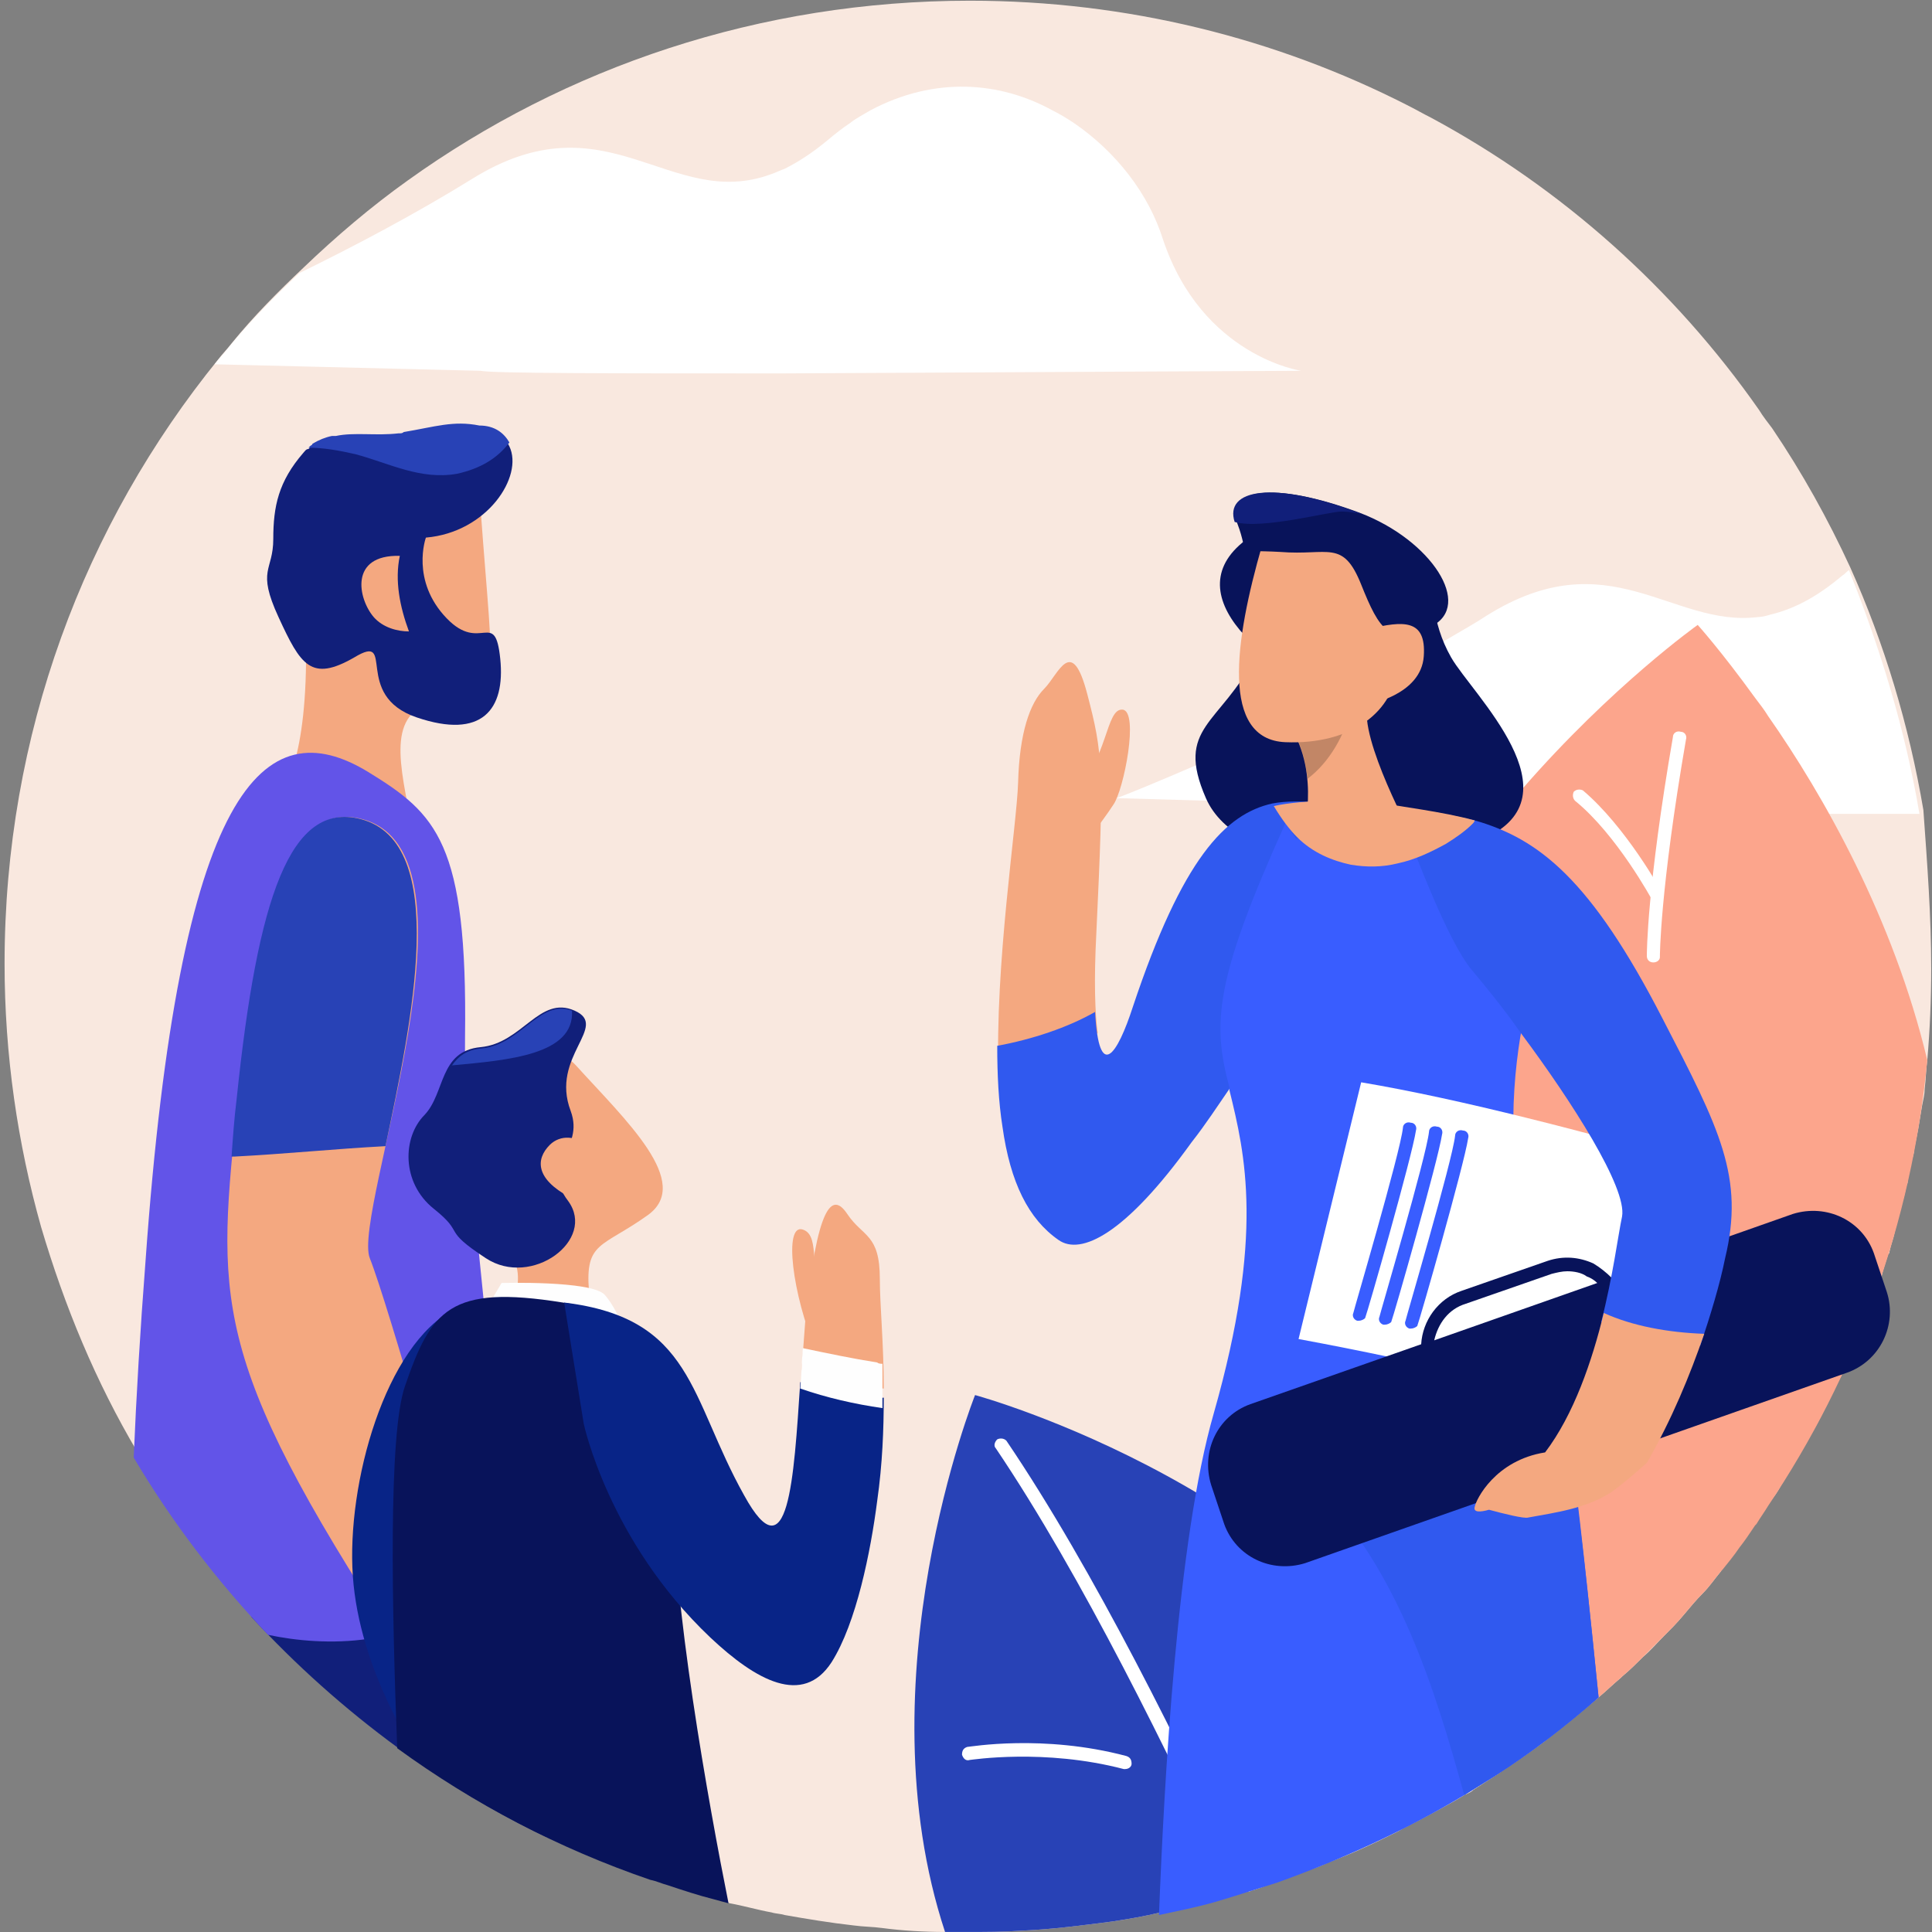 <svg xmlns="http://www.w3.org/2000/svg" xmlns:xlink="http://www.w3.org/1999/xlink" width="264px" height="264px" viewBox="0 0 264 264" version="1.1">
    <rect x="0" y="0" width="264" height="264" fill="#808080" stroke="none"/>
    <title>FB270662-DA9A-4CC4-B998-9728B2CB6D81</title>
    <g id="Front" stroke="none" stroke-width="1" fill="none" fill-rule="evenodd">
        <g id="How-it-works" transform="translate(-80, -2103)" fill-rule="nonzero">
            <g id="get_ready.d54b6cff" transform="translate(80, 2103)">
                <path d="M263.891,132.401 C263.891,136.497 263.713,140.771 263.356,144.866 C263.178,146.113 263.178,147.36 263,148.784 C263,149.496 262.822,150.209 262.643,151.099 C262.465,152.167 262.287,153.235 262.109,154.304 C261.93,155.195 261.752,156.084 261.574,156.975 C261.574,157.509 261.396,158.043 261.217,158.578 C261.039,159.468 260.861,160.358 260.683,161.248 C260.683,161.427 260.683,161.783 260.504,161.961 C260.326,163.03 259.97,164.275 259.613,165.344 C259.613,165.522 259.435,165.878 259.435,166.056 C259.257,166.769 259.078,167.659 258.9,168.372 C258.722,169.261 258.365,170.152 258.187,171.043 C258.187,171.221 258.187,171.221 258.009,171.399 C257.652,172.466 257.296,173.535 257.118,174.426 C257.118,174.604 257.118,174.604 256.939,174.604 C256.226,176.741 255.513,178.877 254.622,181.015 C254.087,182.261 253.553,183.507 253.018,184.754 C252.483,185.822 252.127,186.89 251.592,187.959 C251.592,188.137 251.414,188.315 251.414,188.315 C250.344,190.452 249.275,192.767 248.205,194.725 C248.027,195.082 247.849,195.26 247.67,195.616 C247.136,196.685 246.423,197.93 245.711,198.999 C244.998,200.246 244.105,201.671 243.392,202.916 C242.859,203.985 242.146,204.876 241.433,205.766 C240.898,206.657 240.363,207.368 239.828,208.259 C239.828,208.259 239.828,208.437 239.65,208.437 C238.937,209.506 238.224,210.573 237.511,211.464 C236.798,212.532 235.907,213.601 235.194,214.492 C235.194,214.492 235.194,214.492 235.194,214.67 C234.303,215.737 233.59,216.806 232.698,217.697 C231.807,218.587 230.916,219.655 230.025,220.724 C229.133,221.792 228.242,222.683 227.351,223.572 C226.46,224.463 225.568,225.532 224.499,226.422 C223.608,227.313 222.716,228.202 221.647,229.093 C221.647,229.093 221.647,229.093 221.469,229.271 C220.399,230.161 219.508,231.052 218.438,231.943 C216.121,233.901 213.982,235.682 211.666,237.462 C210.595,238.353 209.527,239.065 208.279,239.956 C207.031,240.845 205.605,241.736 204.358,242.626 C203.288,243.339 202.397,243.873 201.327,244.584 C200.971,244.941 200.436,245.119 200.08,245.297 C198.119,246.544 195.98,247.612 194.019,248.68 C192.95,249.214 191.88,249.749 190.989,250.283 C187.78,251.886 184.75,253.31 181.365,254.557 C180.652,254.913 179.76,255.269 179.047,255.447 C178.512,255.625 177.799,255.982 177.265,256.16 C176.374,256.516 175.66,256.694 174.769,257.049 C173.521,257.405 172.452,257.94 171.204,258.296 C171.026,258.296 170.848,258.474 170.669,258.474 C170.669,258.474 170.669,258.474 170.491,258.474 C170.313,258.474 169.956,258.652 169.778,258.652 C169.422,258.652 169.243,258.83 168.887,258.83 C167.996,259.008 167.105,259.365 166.213,259.543 C163.718,260.255 161.044,260.79 158.548,261.324 C156.409,261.857 154.272,262.213 151.954,262.57 C147.855,263.104 143.755,263.638 139.655,263.816 C137.159,263.995 134.664,263.995 131.99,263.995 C131.099,263.995 130.029,263.995 129.138,263.995 C126.286,263.995 123.257,263.816 120.583,263.46 C119.335,263.282 117.909,263.282 116.661,263.104 C113.453,262.748 110.245,262.213 107.215,261.679 C106.68,261.501 105.967,261.501 105.432,261.324 C103.471,260.968 101.689,260.433 99.728,260.077 C99.194,259.899 98.481,259.721 97.946,259.543 C95.807,259.008 93.668,258.296 91.529,257.584 C90.816,257.405 90.103,257.049 89.212,256.872 C88.142,256.516 86.895,255.982 85.825,255.625 C85.112,255.269 84.399,255.091 83.686,254.735 C82.795,254.379 82.082,254.022 81.191,253.666 C80.3,253.31 79.23,252.777 78.339,252.419 C77.804,252.242 77.091,251.886 76.557,251.53 C76.022,251.352 75.309,250.995 74.774,250.639 C73.883,250.283 72.992,249.749 72.1,249.392 C71.566,249.214 71.209,249.036 70.853,248.68 C70.318,248.503 69.962,248.147 69.605,247.969 C68.892,247.612 68.179,247.256 67.644,246.9 C66.753,246.366 65.862,245.831 64.971,245.297 C64.258,244.941 63.545,244.406 62.832,244.051 C62.119,243.695 61.406,243.161 60.693,242.804 C60.158,242.448 59.623,242.092 59.089,241.736 C57.663,240.667 56.058,239.776 54.633,238.709 C53.741,237.996 52.672,237.284 51.781,236.571 C50.889,235.86 49.82,235.148 48.929,234.257 C46.79,232.476 44.829,230.874 42.868,228.915 C42.334,228.38 41.799,228.024 41.442,227.491 C40.729,226.778 40.017,226.066 39.304,225.353 C38.412,224.641 37.699,223.75 36.986,222.861 C36.63,222.505 36.452,222.327 36.095,221.97 C35.739,221.614 35.382,221.258 35.204,220.902 C34.847,220.545 34.669,220.367 34.491,220.011 C33.778,219.3 33.065,218.409 32.352,217.519 C31.996,216.984 31.639,216.628 31.104,216.094 C30.926,215.916 30.926,215.737 30.748,215.737 C30.57,215.381 30.213,215.203 30.035,214.848 C29.322,213.957 28.609,213.245 28.074,212.354 C27.361,211.464 26.826,210.751 26.292,209.862 C26.113,209.684 25.935,209.327 25.757,209.149 C25.222,208.615 24.866,207.903 24.509,207.368 C24.509,207.368 24.331,207.19 24.331,207.012 C23.796,206.301 23.44,205.588 22.905,205.054 C22.37,204.341 22.014,203.629 21.479,202.916 C21.123,202.382 20.944,202.027 20.588,201.493 C20.588,201.493 20.41,201.314 20.41,201.136 C19.875,200.246 19.34,199.355 18.806,198.465 C13.102,188.85 8.824,178.521 5.615,167.659 C2.407,156.262 0.625,144.154 0.625,131.689 C0.625,100.349 11.498,71.68 29.857,49.065 C30.391,48.353 31.104,47.641 31.639,46.929 C34.669,43.189 38.056,39.806 41.442,36.601 C45.899,32.327 50.711,28.231 55.702,24.67 C77.27,9.178 103.828,0.096 132.525,0.096 C154.092,0.096 174.413,5.26 192.237,14.342 C193.306,14.876 194.554,15.588 195.623,16.123 C213.447,25.738 228.777,39.45 240.363,56.01 C240.898,56.9 241.611,57.791 242.146,58.503 C246.244,64.557 249.809,70.968 252.84,77.556 C257.474,87.884 260.861,99.103 262.822,110.677 C263.356,118.156 263.891,125.101 263.891,132.401 Z" id="Path" fill="#F9E8DF"/>
                <path d="M177.799,50.668 C177.799,50.668 139.12,50.846 107.036,51.024 C106.501,51.024 105.789,51.024 105.254,51.024 C84.578,51.024 67.11,51.024 65.684,50.668 L29.322,49.778 C29.857,49.065 30.57,48.353 31.104,47.641 C34.135,43.901 37.521,40.518 40.908,37.313 C48.572,33.573 56.95,29.122 64.436,24.492 C82.973,12.917 91.529,28.944 105.432,23.78 C105.967,23.602 106.68,23.245 107.214,23.067 C108.997,22.177 110.958,20.931 113.097,19.15 C114.166,18.26 115.057,17.547 116.127,16.835 C117.018,16.123 118.087,15.588 118.979,15.054 C127.712,10.424 136.625,11.137 143.755,15.054 C144.824,15.588 145.715,16.123 146.785,16.835 C152.489,20.752 156.944,26.451 158.905,32.683 C164.252,48.709 177.799,50.668 177.799,50.668 Z" id="Path" fill="#FFFFFF"/>
                <path d="M262.287,111.211 C258.187,111.211 254.087,111.211 249.988,111.211 C247.136,111.211 244.285,111.211 241.611,111.211 L239.828,111.211 C235.729,111.211 231.629,111.211 227.886,111.033 C224.321,111.033 220.934,111.033 218.082,110.855 C213.627,110.855 209.883,110.677 207.388,110.677 C206.675,110.677 205.962,110.677 205.605,110.677 C204.892,110.677 204.358,110.677 204.179,110.499 L192.95,110.143 L191.167,110.143 L184.215,109.965 L179.047,109.787 L175.126,109.609 L165.5,109.431 L153.024,109.075 L152.489,109.075 C152.489,109.075 152.667,109.075 153.024,108.897 C154.45,108.362 158.37,106.76 163.718,104.445 C166.391,103.198 169.422,101.952 172.63,100.349 C173.878,99.815 175.126,99.281 176.373,98.568 C177.086,98.212 177.978,97.856 178.869,97.322 C181.543,96.076 184.395,94.651 187.246,93.048 C188.672,92.336 189.919,91.624 191.345,90.911 C192.593,90.199 193.663,89.665 194.91,88.953 C195.802,88.419 196.693,87.884 197.762,87.35 C199.545,86.282 201.506,85.213 203.11,84.145 C219.864,73.639 228.42,85.747 240.185,84.323 C240.72,84.323 241.433,84.145 241.966,83.967 C244.998,83.255 248.205,81.652 251.77,78.625 C252.127,78.447 252.305,78.091 252.661,77.912 C256.939,88.597 260.326,99.637 262.287,111.211 Z" id="Path" fill="#FFFFFF"/>
                <path d="M263.356,144.866 C261.217,167.303 253.553,187.959 241.611,205.766 C241.076,206.657 240.541,207.368 240.007,208.259 L239.828,208.437 C239.115,209.506 238.402,210.573 237.689,211.464 C236.976,212.533 236.085,213.601 235.372,214.492 C235.372,214.492 235.372,214.492 235.194,214.67 C234.303,215.738 233.59,216.806 232.698,217.697 C231.807,218.587 230.916,219.655 230.025,220.724 C229.133,221.792 228.242,222.683 227.351,223.572 C226.46,224.463 225.39,225.532 224.499,226.422 C223.608,227.313 222.716,228.202 221.647,229.093 C221.647,229.093 221.647,229.093 221.469,229.271 C220.399,230.162 219.508,231.052 218.438,231.943 C217.369,232.832 216.121,233.901 215.053,234.791 C213.982,235.682 212.734,236.572 211.488,237.462 C210.418,238.353 209.349,239.065 208.279,239.956 C208.101,240.134 207.923,240.134 207.744,240.312 C206.675,241.023 205.427,241.914 204.358,242.626 C193.306,226.778 176.73,197.041 180.295,165.344 C185.285,118.512 231.985,85.392 231.985,85.392 C231.985,85.392 235.194,88.953 239.828,95.363 C240.363,96.076 241.076,96.966 241.611,97.856 C249.096,108.54 258.722,125.457 263.356,144.866 Z" id="Path" fill="#FCA58C"/>
                <path d="M225.925,131.511 C225.39,131.511 225.034,131.155 225.034,130.62 C225.034,130.265 225.034,121.361 228.599,100.705 C228.599,100.171 229.133,99.815 229.668,99.993 C230.203,99.993 230.559,100.527 230.381,101.062 C226.816,121.718 226.816,130.62 226.816,130.8 C226.816,131.155 226.46,131.511 225.925,131.511 Z" id="Path" fill="#FFFFFF"/>
                <path d="M226.46,123.498 C226.103,123.498 225.925,123.32 225.747,122.964 C225.747,122.964 220.934,114.06 215.23,109.431 C214.873,109.075 214.873,108.54 215.053,108.184 C215.408,107.828 215.943,107.828 216.299,108.006 C222.182,112.992 226.994,121.717 227.173,122.074 C227.351,122.43 227.173,122.964 226.816,123.32 C226.816,123.498 226.638,123.498 226.46,123.498 Z" id="Path" fill="#FFFFFF"/>
                <path d="M201.328,244.406 C200.971,244.764 200.436,244.941 200.08,245.119 C198.119,246.366 195.98,247.434 194.019,248.503 C192.95,249.036 191.88,249.571 190.989,250.105 C187.782,251.708 184.75,253.132 181.365,254.379 C180.652,254.735 179.76,255.091 179.047,255.269 C178.513,255.447 177.8,255.803 177.265,255.982 C176.374,256.338 175.66,256.516 174.769,256.872 C173.521,257.227 172.452,257.762 171.204,258.118 C171.026,258.118 170.848,258.296 170.67,258.296 C170.67,258.296 170.67,258.296 170.491,258.296 C170.313,258.296 169.957,258.474 169.778,258.474 C169.422,258.474 169.244,258.652 168.887,258.83 C167.996,259.008 167.105,259.365 166.213,259.543 C163.718,260.255 161.044,260.79 158.549,261.324 C156.411,261.857 154.272,262.213 151.954,262.57 C147.855,263.104 143.755,263.638 139.655,263.816 C137.16,263.995 134.664,263.995 131.99,263.995 C131.099,263.995 130.03,263.995 129.138,263.995 C117.731,229.449 133.238,190.63 133.238,190.63 C133.238,190.63 181.186,203.629 199.545,240.134 C200.08,241.736 200.793,242.982 201.328,244.406 Z" id="Path" fill="#2842B6"/>
                <path d="M170.491,258.296 C170.491,258.474 170.491,258.474 170.491,258.296 C170.491,258.474 170.491,258.474 170.491,258.296 C170.135,258.474 169.957,258.474 169.6,258.652 C169.244,258.652 169.065,258.83 168.709,259.008 C159.796,239.776 147.855,215.381 136.09,197.93 C135.734,197.575 135.912,197.041 136.268,196.685 C136.625,196.506 137.16,196.506 137.516,196.863 C149.459,214.492 161.579,239.065 170.491,258.296 Z" id="Path" fill="#FFFFFF"/>
                <path d="M153.737,241.736 L153.557,241.736 C142.685,238.887 132.703,240.489 132.525,240.489 C131.99,240.667 131.634,240.312 131.455,239.776 C131.455,239.243 131.634,238.887 132.168,238.709 C132.525,238.709 142.507,236.928 153.915,239.954 C154.45,240.134 154.627,240.489 154.627,241.023 C154.627,241.379 154.27,241.736 153.737,241.736 Z" id="Path" fill="#FFFFFF"/>
                <path d="M65.684,69.721 C67.466,94.295 68.714,94.473 60.871,95.541 C53.028,96.61 54.276,102.842 56.058,111.746 C56.058,111.746 39.125,112.102 38.412,108.362 C38.412,108.362 42.155,104.267 41.799,87.35 C41.442,70.434 40.729,64.023 51.068,61.886 C61.584,59.571 65.327,64.735 65.684,69.721 Z" id="Path" fill="#F4A880"/>
                <path d="M68.357,90.021 C69.07,96.966 65.862,101.061 56.95,98.034 C48.038,95.007 54.276,86.282 48.394,89.843 C42.512,93.226 41.086,90.911 38.056,84.323 C35.026,77.734 37.343,78.091 37.343,73.639 C37.343,69.187 38.056,65.804 41.442,61.886 C41.621,61.708 41.799,61.352 42.155,61.352 L42.334,61.174 C42.512,60.996 42.69,60.996 42.69,60.818 C43.581,60.284 44.473,59.928 45.364,59.749 C45.542,59.749 45.72,59.749 45.899,59.749 C48.394,59.215 51.424,59.749 54.454,59.393 C54.811,59.393 54.989,59.393 55.167,59.215 C59.445,58.503 61.941,57.613 65.505,58.325 C67.644,58.681 68.892,59.571 69.605,60.996 C71.566,65.092 66.575,72.748 58.197,73.461 C58.197,73.461 56.058,79.337 61.049,84.501 C65.684,89.309 67.644,83.076 68.357,90.021 Z" id="Path" fill="#111F7A"/>
                <path d="M69.605,60.462 C68.001,62.599 65.684,64.023 62.475,64.735 C57.485,65.626 53.207,63.311 48.572,62.064 C46.255,61.53 44.116,61.174 42.155,61.174 L42.334,60.996 C42.512,60.818 42.69,60.818 42.69,60.64 C43.582,60.106 44.473,59.749 45.364,59.571 C45.542,59.571 45.72,59.571 45.899,59.571 C48.394,59.037 51.424,59.571 54.454,59.215 C54.811,59.215 54.989,59.215 55.167,59.037 C59.445,58.325 61.941,57.435 65.505,58.147 C67.644,58.147 68.892,59.215 69.605,60.462 Z" id="Path" fill="#2842B6"/>
                <path d="M54.633,75.954 C47.681,75.776 48.929,81.83 51.068,84.323 C52.315,85.747 54.276,86.282 55.88,86.282 C54.633,82.898 53.92,79.337 54.633,75.954 Z" id="Path" fill="#F4A880"/>
                <path d="M56.059,222.148 C49.285,222.505 42.512,222.327 35.917,221.258 C35.382,221.258 34.847,221.08 34.313,220.902 C40.373,227.491 47.146,233.545 54.454,238.887 C60.871,243.517 67.466,247.612 74.596,250.995 C73.348,241.736 72.101,231.408 70.853,220.902 C66.04,221.436 61.049,221.97 56.059,222.148 Z" id="Path" fill="#111F7A"/>
                <path d="M68.357,198.465 C65.684,203.807 67.11,213.245 63.901,216.984 C56.772,225.353 44.116,224.997 36.63,223.394 C29.678,216.094 23.44,207.903 18.271,199.177 C18.627,190.63 19.162,181.726 19.875,172.466 C24.509,107.294 36.095,96.788 50.355,105.513 C59.623,111.211 63.901,115.129 63.545,141.661 C63.367,151.277 65.505,173.713 68.357,198.465 Z" id="Path" fill="#6254E8"/>
                <path d="M49.464,111.924 C39.838,109.431 35.382,122.608 32.53,150.03 C29.678,177.454 28.431,185.109 54.098,224.463 C79.765,263.816 62.475,211.642 62.475,211.642 C62.475,211.642 53.028,178.165 50.533,171.933 C48.038,165.7 67.288,116.553 49.464,111.924 Z" id="Path" fill="#F4A880"/>
                <path d="M31.996,158.043 C38.947,157.687 45.899,156.975 52.672,156.619 C56.237,139.702 61.584,115.129 49.285,111.924 C39.66,109.431 35.204,122.608 32.352,150.03 C31.996,152.879 31.817,155.551 31.639,158.043 C31.817,158.043 31.817,158.043 31.996,158.043 Z" id="Path" fill="#2842B6"/>
                <path d="M171.561,89.665 C166.748,99.103 160.509,99.281 164.787,109.075 C169.065,118.868 189.563,120.471 202.754,114.595 C215.943,108.718 201.149,94.829 198.297,89.843 C195.445,84.857 195.802,80.049 195.802,80.049 L171.561,89.665 Z" id="Path" fill="#08135A"/>
                <path d="M149.994,141.127 C149.637,138.456 149.459,134.183 149.815,127.415 C150.885,104.801 150.707,103.02 148.568,94.829 C146.429,86.638 144.646,92.158 142.685,94.117 C140.725,96.076 139.299,100.171 139.12,106.938 C138.942,112.814 135.912,131.867 136.447,147.004 C141.616,146.113 146.785,145.222 149.994,141.127 Z" id="Path" fill="#F4A880"/>
                <path d="M186.356,110.321 C186.356,110.321 186.176,111.568 185.643,114.239 C185.285,115.307 184.93,116.553 184.395,118.156 C182.256,124.389 177.621,134.539 167.996,148.784 C166.392,151.099 164.787,153.592 162.827,156.084 C153.737,168.727 147.676,171.577 144.646,169.44 C140.546,166.591 138.051,161.605 136.981,153.948 C136.447,150.565 136.268,146.825 136.268,142.908 C141.081,142.017 145.894,140.414 149.637,138.278 C150.172,147.893 152.667,144.154 154.805,137.566 C161.579,117.266 167.461,111.211 173.878,109.787 C177.8,109.075 181.899,109.965 186.356,110.321 Z" id="Path" fill="#3059EF"/>
                <path d="M146.607,108.362 C151.42,103.911 151.063,96.788 153.379,96.966 C155.696,97.144 153.557,108.006 152.131,109.965 C150.885,111.924 146.785,117.266 146.785,117.266 L146.607,108.362 Z" id="Path" fill="#F4A880"/>
                <path d="M218.438,231.943 C213.982,235.86 209.349,239.421 204.358,242.626 C202.932,243.517 201.506,244.406 200.08,245.297 C192.058,250.105 183.502,254.022 174.591,257.227 C171.739,258.118 169.065,259.008 166.035,259.899 C163.539,260.611 160.866,261.146 158.37,261.679 C159.083,243.339 160.866,210.396 165.857,193.123 C172.808,168.727 170.135,157.687 167.996,148.962 C167.996,148.784 167.996,148.784 167.996,148.606 C165.678,139.88 165.857,134.183 175.66,112.458 L177.086,114.595 L185.641,114.595 L188.672,114.595 L195.98,114.595 C195.98,114.595 196.515,114.951 197.406,115.663 C201.149,118.512 210.953,126.704 209.17,134.717 C208.636,136.853 208.279,139.169 207.744,141.661 C206.318,150.565 205.962,161.783 210.418,177.274 C213.805,187.781 216.478,212.176 218.438,231.943 Z" id="Path" fill="#395DFF"/>
                <path d="M218.44,231.943 C213.982,235.86 209.349,239.421 204.358,242.626 C202.932,243.517 201.506,244.406 200.08,245.297 C195.98,230.34 190.989,214.67 180.117,203.451 C190.098,200.424 199.902,196.507 210.24,194.904 C211.488,194.725 212.736,194.547 214.162,194.369 C215.766,205.588 217.191,219.655 218.44,231.943 Z" id="Path" fill="#3059EF"/>
                <path d="M235.016,159.825 L226.46,194.904 C211.131,190.097 194.732,186.178 177.443,182.973 L185.998,147.893 C199.723,150.209 216.656,154.66 235.016,159.825 Z" id="Path" fill="#FFFFFF"/>
                <path d="M185.641,180.48 L185.463,180.48 C184.928,180.302 184.75,179.768 184.928,179.412 C184.928,179.234 191.345,157.509 191.702,154.126 C191.702,153.592 192.237,153.235 192.771,153.414 C193.306,153.414 193.663,153.948 193.484,154.482 C192.95,158.043 186.889,179.234 186.534,180.124 C186.354,180.302 185.998,180.48 185.641,180.48 Z" id="Path" fill="#395DFF"/>
                <path d="M189.206,181.015 L189.028,181.015 C188.493,180.837 188.315,180.302 188.493,179.946 C188.493,179.768 194.91,158.044 195.267,154.66 C195.267,154.126 195.802,153.77 196.336,153.948 C196.871,153.948 197.228,154.482 197.049,155.017 C196.515,158.578 190.454,179.768 190.098,180.659 C189.919,180.837 189.563,181.015 189.206,181.015 Z" id="Path" fill="#395DFF"/>
                <path d="M192.771,181.548 L192.593,181.548 C192.058,181.37 191.88,180.837 192.059,180.48 C192.059,180.302 198.475,158.578 198.832,155.195 C198.832,154.66 199.367,154.304 199.902,154.482 C200.436,154.482 200.793,155.017 200.614,155.551 C200.08,159.112 194.019,180.302 193.663,181.193 C193.484,181.37 193.128,181.548 192.771,181.548 Z" id="Path" fill="#395DFF"/>
                <path d="M257.831,176.563 L256.048,171.221 C254.444,166.769 249.631,164.455 244.998,165.878 L220.221,174.604 C219.508,173.891 218.617,173.179 217.727,172.646 C215.766,171.755 213.627,171.577 211.488,172.289 L199.723,176.385 C196.515,177.454 194.376,180.481 194.198,183.686 L170.848,191.877 C166.392,193.48 164.074,198.288 165.5,202.917 L167.283,208.259 C168.887,212.711 173.7,215.025 178.334,213.601 L252.305,187.603 C256.94,186 259.257,181.015 257.831,176.563 Z M200.258,178.165 L212.023,174.07 C212.736,173.891 213.449,173.713 214.162,173.713 C215.053,173.713 216.121,173.891 216.834,174.426 C217.369,174.604 217.904,174.96 218.26,175.316 L195.98,183.151 C196.515,180.837 197.941,178.878 200.258,178.165 Z" id="Shape" fill="#08135A"/>
                <path d="M227.173,139.169 C217.369,120.115 210.24,114.595 201.506,112.102 C200.793,111.924 199.901,111.746 199.01,111.568 C196.336,113.704 195.98,113.882 192.593,114.773 C192.95,115.307 197.762,128.662 201.149,132.58 C202.932,134.717 205.427,137.744 207.923,141.305 C214.695,150.387 222.36,162.317 221.647,166.235 C221.112,168.727 220.399,174.426 218.795,180.659 C222.003,183.685 227.173,184.398 232.342,183.864 C233.768,179.59 235.016,175.494 235.729,171.933 C238.403,160.892 235.016,154.304 227.173,139.169 Z" id="Path" fill="#3059EF"/>
                <path d="M219.151,179.412 C217.547,186 215.053,193.301 211.131,198.465 C204.358,199.533 201.684,204.876 201.506,205.944 C201.327,206.657 202.219,206.657 203.466,206.301 C205.427,206.834 208.279,207.546 208.814,207.368 C212.734,206.657 216.656,206.121 220.043,203.985 C221.825,202.738 223.429,201.314 225.034,199.89 C228.42,194.013 230.916,187.959 232.877,182.261 C227.886,182.082 223.073,181.193 219.151,179.412 Z" id="Path" fill="#F4A880"/>
                <path d="M170.67,73.461 C165.322,77.2 165.857,81.83 169.422,86.104 C172.987,90.555 175.661,73.105 175.661,73.105 L170.67,73.461 Z" id="Path" fill="#08135A"/>
                <path d="M175.304,97.856 C180.652,104.445 178.156,113.526 178.156,113.526 C178.156,113.526 185.463,116.731 193.128,114.595 C193.128,114.595 185.643,100.883 186.889,96.253 L175.304,97.856 Z" id="Path" fill="#F4A880"/>
                <path d="M184.75,96.61 L175.304,97.856 C177.621,100.527 178.334,103.733 178.691,106.404 C181.721,104.089 183.682,100.527 184.75,96.61 Z" id="Path" fill="#000000" opacity="0.204"/>
                <path d="M201.506,112.102 C201.506,112.28 201.328,112.458 201.149,112.636 C200.258,113.526 199.01,114.417 197.584,115.307 C195.624,116.375 193.485,117.444 190.989,117.978 C188.85,118.512 186.711,118.512 184.572,118.156 C182.078,117.622 179.404,116.553 177.265,114.417 C176.195,113.348 175.126,111.924 174.056,110.143 C177.978,109.253 185.821,109.253 185.821,109.253 C191.88,110.321 196.871,110.855 201.506,112.102 Z" id="Path" fill="#F4A880"/>
                <path d="M172.452,74.529 C168.709,87.528 166.748,101.062 175.661,101.418 C184.572,101.774 190.633,97.322 190.989,90.734 C191.524,84.323 176.552,59.928 172.452,74.529 Z" id="Path" fill="#F4A880"/>
                <path d="M185.821,70.078 C173.878,65.626 167.283,66.872 169.065,71.502 C170.848,76.132 168.53,75.063 174.947,75.42 C181.543,75.954 183.502,73.639 185.998,79.871 C188.494,86.104 189.92,88.419 195.624,85.57 C201.328,82.72 195.624,73.817 185.821,70.078 Z" id="Path" fill="#08135A"/>
                <path d="M187.069,85.926 C191.702,84.857 194.911,84.501 194.554,89.665 C194.198,95.007 186.889,96.254 186.889,96.254 L187.069,85.926 Z" id="Path" fill="#F4A880"/>
                <path d="M183.324,69.899 C184.217,69.899 185.285,70.078 186.176,70.256 C185.998,70.256 185.821,70.078 185.643,70.078 C173.878,65.626 167.283,66.872 168.709,71.324 C172.452,72.392 181.543,69.899 183.324,69.899 Z" id="Path" fill="#111F7A"/>
                <path d="M78.696,145.579 C85.469,153.057 94.737,161.605 88.499,166.056 C82.26,170.508 79.943,169.618 80.478,176.385 C81.013,183.151 82.795,185.287 82.795,185.287 C82.795,185.287 71.209,184.398 68.892,180.837 C68.892,180.837 72.457,174.96 69.783,171.399 C67.11,167.838 54.989,163.386 61.228,153.235 C67.466,143.086 75.487,142.017 78.696,145.579 Z" id="Path" fill="#F4A880"/>
                <path d="M77.983,151.812 C75.131,144.332 83.33,140.236 78.517,138.1 C73.705,135.963 71.388,142.552 65.684,143.086 C59.98,143.619 60.871,149.318 58.019,152.345 C54.989,155.373 54.811,161.605 59.267,165.166 C63.723,168.727 60.158,167.838 66.397,171.933 C72.635,176.029 81.547,169.44 77.626,164.098 C73.705,158.934 79.943,157.153 77.983,151.812 Z" id="Path" fill="#111F7A"/>
                <path d="M78.161,138.1 C73.705,136.497 71.209,142.73 65.862,143.263 C63.723,143.441 62.654,144.332 61.762,145.579 C69.427,144.866 78.517,144.154 78.161,138.1 Z" id="Path" fill="#2842B6"/>
                <path d="M80.121,156.619 C78.874,155.195 76.557,155.017 75.131,156.44 C73.17,158.4 73.17,161.07 77.804,163.564 C79.765,164.633 81.013,164.275 81.726,163.564 C83.152,162.317 83.152,160.181 81.904,158.934 L80.121,156.619 Z" id="Path" fill="#F4A880"/>
                <path d="M66.753,178.343 L68.536,175.316 C68.536,175.316 80.834,174.96 82.617,176.918 C84.399,178.877 86.003,183.329 86.003,183.329 L66.753,178.343 Z" id="Path" fill="#FEFEFE"/>
                <path d="M62.119,178.877 C52.672,183.685 47.325,202.738 48.216,215.381 C49.107,228.202 56.771,239.421 56.771,239.421 L62.119,178.877 Z" id="Path" fill="#082487"/>
                <path d="M99.55,260.077 C98.837,259.899 98.302,259.721 97.589,259.543 C95.45,259.008 93.312,258.296 91.173,257.584 C90.46,257.405 89.747,257.049 88.856,256.872 C76.378,252.597 64.793,246.544 54.276,238.887 C53.563,220.189 53.028,195.972 55.346,189.384 C58.911,179.056 61.406,175.494 76.913,177.987 C88.499,179.768 92.599,184.22 92.064,203.451 C91.707,218.053 96.876,246.722 99.55,260.077 Z" id="Path" fill="#08135A"/>
                <path d="M116.127,189.206 C117.731,189.561 119.157,189.561 120.761,189.739 C120.761,183.507 120.226,178.343 120.226,174.782 C120.226,168.55 117.909,169.083 115.77,165.878 C113.631,162.673 111.671,164.988 110.066,180.124 C109.888,182.439 109.71,184.754 109.532,187.247 C111.671,187.959 113.81,188.85 116.127,189.206 Z" id="Path" fill="#F4A880"/>
                <path d="M109.354,188.85 C108.462,202.205 107.749,215.381 101.689,204.341 C94.203,190.986 94.737,180.124 77.091,177.987 L79.765,194.547 C79.765,194.547 83.152,210.573 97.055,223.75 C103.293,229.627 109.71,233.188 113.631,227.135 C117.018,221.792 118.979,211.998 119.87,205.054 C120.583,200.068 120.761,195.26 120.761,190.986 C116.84,191.342 112.74,190.452 109.354,188.85 Z" id="Path" fill="#082487"/>
                <path d="M120.583,192.411 C120.583,190.273 120.583,188.315 120.583,186.356 C120.405,186.356 120.048,186.356 119.87,186.178 C116.483,185.645 113.097,184.932 109.71,184.22 C109.532,186 109.532,187.959 109.354,189.739 C112.918,190.986 116.84,191.876 120.583,192.411 Z" id="Path" fill="#FEFEFE"/>
                <path d="M111.492,184.576 C108.284,176.918 107.036,167.125 109.71,168.016 C112.384,168.905 110.066,174.604 113.275,176.918 C116.483,179.234 111.492,184.576 111.492,184.576 Z" id="Path" fill="#F4A880"/>
            </g>
        </g>
    </g>
</svg>